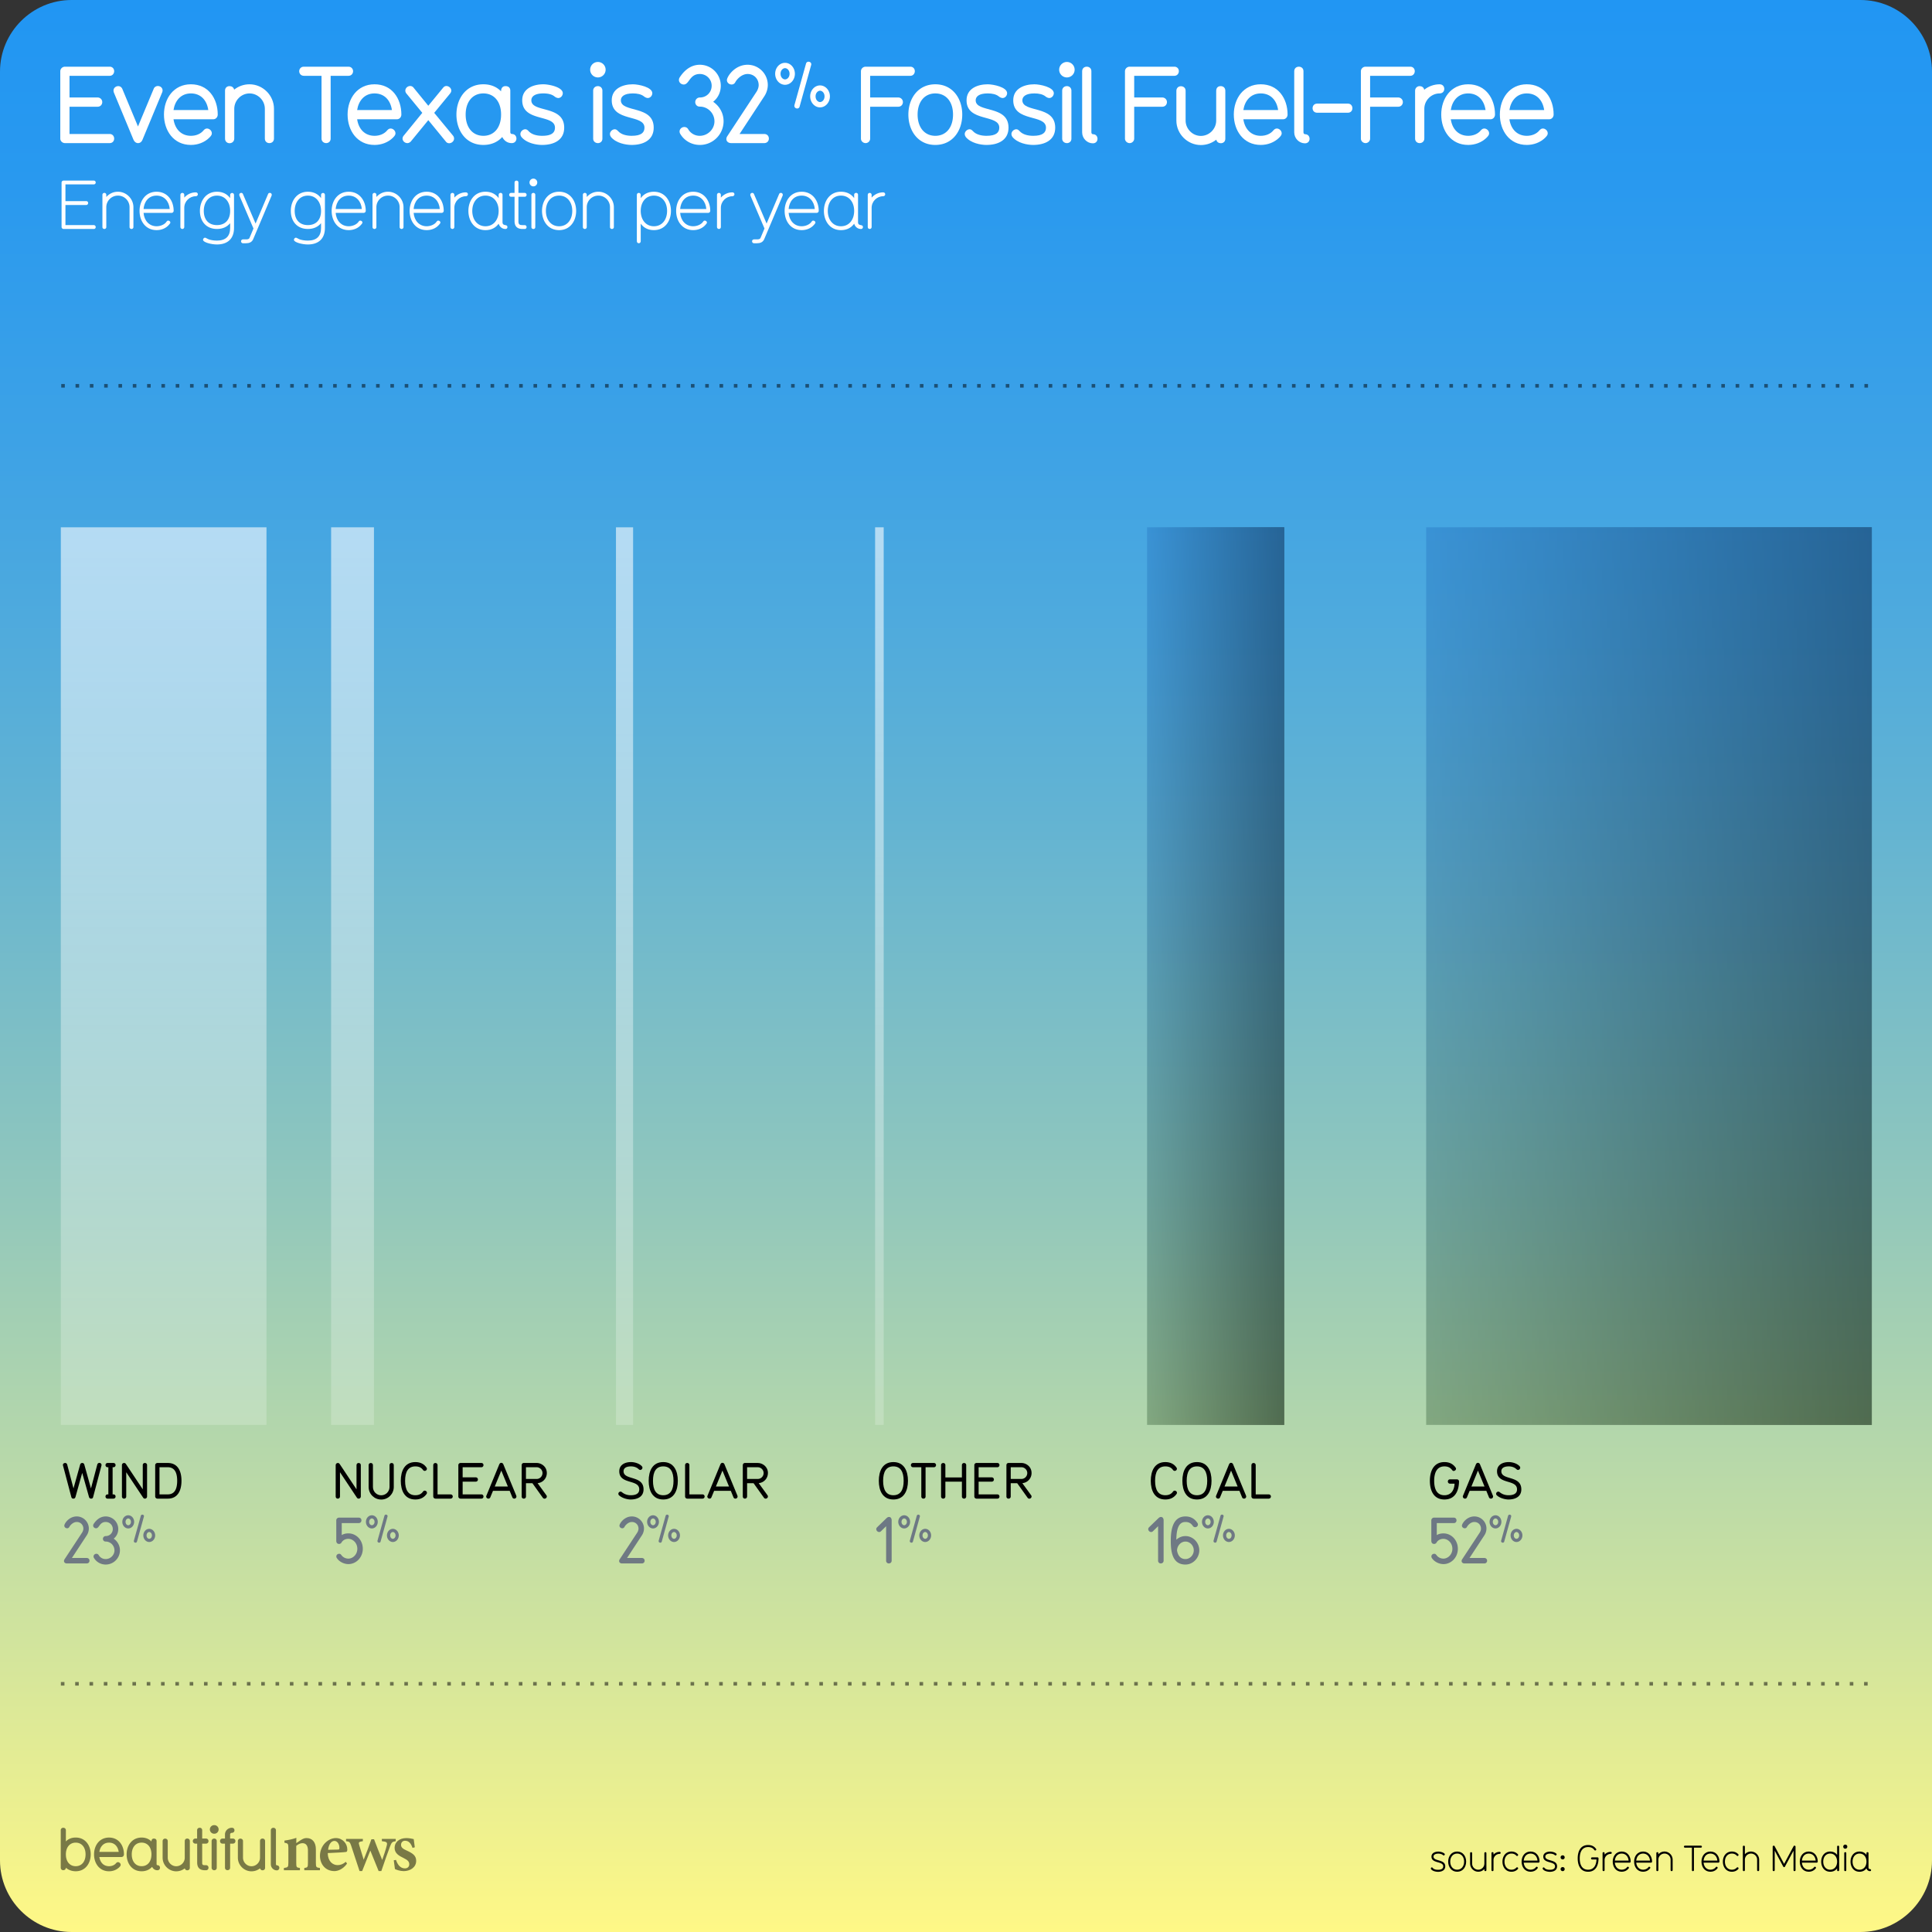 <svg xmlns="http://www.w3.org/2000/svg" xmlns:xlink="http://www.w3.org/1999/xlink" viewBox="0 0 1080 1080"><rect x="0" y="0" width="1080" height="1080" fill="#333333" stroke="none"/><linearGradient id="A" gradientUnits="userSpaceOnUse" x1="540" y1="1080" x2="540" y2="0"><stop offset="0" stop-color="#fff886"/><stop offset=".151" stop-color="#d1e49d"/><stop offset=".375" stop-color="#93c8bb"/><stop offset=".58" stop-color="#62b3d3"/><stop offset=".759" stop-color="#3fa3e5"/><stop offset=".905" stop-color="#2999ef"/><stop offset="1" stop-color="#2196f3"/></linearGradient><path d="M1080,1040c0,22-18,40-40,40H40c-22,0-40-18-40-40V40C0,18,18,0,40,0h1000c22,0,40,18,40,40V1040z" fill="url(#A)"/><path d="M807.456 838.225c-6.16 0-8.148-5.18-8.148-10.443 0-5.404 2.13-10.472 8.148-10.472 2.55 0 4.676.896 6.217 3.052.168.224.252.476.252.7 0 .672-.7 1.203-1.345 1.203-.504 0-.56-.224-1.008-.728-.896-1.092-2.1-1.82-4.116-1.82-4.312 0-5.74 3.668-5.74 8.064 0 3.836 1.037 8.063 5.74 8.063 3.416 0 5.46-2.436 5.656-6.468h-2.52c-.812 0-1.232-.588-1.232-1.204s.42-1.204 1.176-1.204h3.836a1.17 1.17 0 0 1 1.232 1.232c-.112 5.236-2.213 10.023-8.148 10.023zm25.954-.475c-.42 0-.84-.224-1.063-.728l-1.483-3.64h-9.324l-1.512 3.64c-.225.504-.645.728-1.037.728-.615 0-1.26-.476-1.26-1.176 0-.168.028-.336.112-.477l7.196-17.5c.336-.728.783-.867 1.148-.867.252 0 .867.14 1.147.867l7.224 17.5a1.3 1.3 0 0 1 .084.477c0 .7-.588 1.176-1.232 1.176zm-7.223-15.68l-3.67 8.903h7.337l-3.668-8.903zm17.053 16.155c-2.044 0-4.9-.84-6.496-2.323a1.12 1.12 0 0 1-.393-.868c0-.645.533-1.204 1.205-1.204.42 0 .56.14 1.063.532 1.372 1.036 2.996 1.483 4.62 1.483 3.332 0 4.788-1.204 4.788-3.275 0-5.824-11.172-2.52-11.172-10.137 0-3.415 2.884-5.123 6.58-5.123 1.933 0 4.705.756 6.076 2.38.225.252.3.504.3.756 0 .672-.616 1.26-1.204 1.26-.42 0-.644-.196-1.12-.616-1.12-.952-2.548-1.372-4.06-1.372-3.023 0-4.172 1.204-4.172 2.716 0 5.236 11.172 2.13 11.172 10.137 0 4.172-3.5 5.655-7.195 5.655zM56.708 819.297l-4.62 17.472c-.14.673-.504.98-1.147.98-.588 0-1.008-.308-1.204-.98l-3.78-13.4-3.752 13.4c-.197.673-.588.98-1.177.98-.616 0-1.008-.308-1.176-.98l-4.62-17.472a1.68 1.68 0 0 1-.057-.392c0-.7.645-1.092 1.26-1.092.476 0 .952.28 1.12.867l3.527 13.356 3.696-13.244c.196-.672.6-.98 1.177-.98.615 0 1.008.308 1.203.98l3.696 13.244 3.528-13.356c.168-.615.728-.924 1.147-.924.616 0 1.23.448 1.23 1.148 0 .14-.027.28-.055.392zm6.664 18.453h-3.22c-.756 0-1.176-.588-1.176-1.176 0-.645.42-1.204 1.176-1.204h.42v-15.176h-.42c-.756 0-1.176-.588-1.176-1.176 0-.645.42-1.204 1.176-1.204h3.22c.812 0 1.23.56 1.23 1.204 0 .588-.42 1.176-1.23 1.176h-.42v15.176h.42c.812 0 1.23.56 1.23 1.204 0 .588-.42 1.176-1.23 1.176zm17.61 0c-.364 0-.756-.196-1.008-.616l-9.408-14.14v13.552c0 .784-.588 1.204-1.232 1.204-.588 0-1.176-.42-1.176-1.176v-17.556c0-.784.616-1.204 1.232-1.204.392 0 .728.168 1.008.588l9.408 14.14V819.02c0-.812.588-1.204 1.176-1.204.645 0 1.232.392 1.232 1.176v17.556c0 .756-.617 1.204-1.232 1.204zm12.797 0h-5.796c-.645 0-1.232-.588-1.232-1.176v-17.556c0-.645.588-1.204 1.232-1.204h5.796c5.768 0 7.672 4.76 7.672 9.94 0 5.208-1.904 9.996-7.672 9.996zm0-17.556h-4.62v15.176h4.62c3.612 0 5.264-2.66 5.264-7.616 0-4.872-1.65-7.56-5.264-7.56z"/><use xlink:href="#K"/><path d="M669.106 838.225c-6.02 0-8.147-4.983-8.147-10.443 0-5.488 2.128-10.472 8.147-10.472 5.992 0 8.148 4.983 8.148 10.472 0 5.46-2.156 10.443-8.148 10.443zm0-18.508c-3.975 0-5.74 2.94-5.74 8.064s1.765 8.063 5.74 8.063c3.95 0 5.74-2.94 5.74-8.063s-1.79-8.064-5.74-8.064z"/><use xlink:href="#L"/><use xlink:href="#M"/><path d="M200.468 837.75c-.363 0-.756-.196-1.008-.616l-9.408-14.14v13.552c0 .784-.588 1.204-1.23 1.204-.6 0-1.177-.42-1.177-1.176v-17.556c0-.784.617-1.204 1.232-1.204.393 0 .73.168 1.008.588l9.408 14.14V819.02c0-.812.588-1.204 1.176-1.204.645 0 1.232.392 1.232 1.176v17.556c0 .756-.616 1.204-1.232 1.204zm12.63.503c-3.837 0-7.03-3.08-7.03-7.028V819c0-.784.588-1.176 1.205-1.176s1.203.392 1.203 1.176v12.235c0 2.576 2.072 4.648 4.62 4.648s4.647-2.072 4.647-4.648v-12.207c0-.812.56-1.204 1.176-1.204.644 0 1.204.392 1.204 1.176v12.235c0 3.836-3.08 7.028-7.027 7.028z"/><use xlink:href="#K" x="-419.248"/><use xlink:href="#M" x="-457.356"/><path d="M269.095 837.75h-11.648c-.672 0-1.23-.532-1.23-1.176v-17.556c0-.673.56-1.204 1.23-1.204h11.648c.73 0 1.176.53 1.176 1.176 0 .588-.42 1.204-1.176 1.204h-10.472v5.655h7.336c.7 0 1.204.56 1.204 1.204s-.477 1.204-1.204 1.204h-7.336v7.112h10.472c.756 0 1.176.588 1.176 1.204 0 .644-.447 1.176-1.176 1.176zm18.365 0c-.42 0-.84-.224-1.063-.728l-1.484-3.64h-9.324l-1.512 3.64c-.225.504-.645.728-1.036.728-.616 0-1.26-.476-1.26-1.176 0-.168.028-.336.112-.477l7.195-17.5c.336-.728.784-.867 1.148-.867.252 0 .867.14 1.148.867l7.223 17.5a1.3 1.3 0 0 1 .084.477c0 .7-.588 1.176-1.23 1.176zm-7.224-15.68l-3.668 8.903h7.336l-3.668-8.903zm24.136 15.707c-.308 0-.672-.168-.924-.504l-5.824-8.148h-3.6v7.42c0 .784-.588 1.204-1.232 1.204-.588 0-1.176-.42-1.176-1.176v-17.556c0-.505.336-1.204 1.176-1.204h7.252c2.465 0 5.63 1.932 5.63 5.628 0 2.94-2.213 5.403-5.152 5.655l4.9 6.748c.195.252.252.477.252.73 0 .672-.645 1.204-1.3 1.204zm-4.367-17.584h-5.992v6.552h5.964c1.82 0 3.276-1.484 3.276-3.304 0-1.904-1.625-3.248-3.248-3.248zm52.555 18.032c-2.045 0-4.9-.84-6.496-2.323-.3-.28-.393-.588-.393-.868 0-.645.532-1.204 1.204-1.204.42 0 .56.14 1.063.532 1.373 1.036 2.996 1.483 4.62 1.483 3.332 0 4.787-1.204 4.787-3.275 0-5.824-11.172-2.52-11.172-10.137 0-3.415 2.885-5.123 6.58-5.123 1.932 0 4.704.756 6.076 2.38.225.252.3.504.3.756 0 .672-.617 1.26-1.205 1.26-.42 0-.644-.196-1.12-.616-1.12-.952-2.55-1.372-4.06-1.372-3.023 0-4.172 1.204-4.172 2.716 0 5.236 11.172 2.13 11.172 10.137 0 4.172-3.5 5.655-7.195 5.655z"/><use xlink:href="#N"/><path d="M392.713 837.75H384.2c-.672 0-1.23-.532-1.23-1.176v-17.556c0-.812.644-1.204 1.177-1.204.615 0 1.23.392 1.23 1.176v16.38h7.336c.644 0 1.176.532 1.176 1.176a1.19 1.19 0 0 1-1.176 1.204z"/><use xlink:href="#L" x="-284.32"/><path d="M427.992 837.777c-.308 0-.672-.168-.924-.504l-5.824-8.148h-3.612v7.42c0 .784-.588 1.204-1.23 1.204-.59 0-1.177-.42-1.177-1.176v-17.556c0-.505.336-1.204 1.177-1.204h7.252c2.464 0 5.628 1.932 5.628 5.628 0 2.94-2.212 5.403-5.152 5.655l4.9 6.748c.195.252.252.477.252.73 0 .672-.645 1.204-1.288 1.204zm-4.368-17.584h-5.992v6.552h5.965c1.82 0 3.275-1.484 3.275-3.304 0-1.904-1.624-3.248-3.248-3.248z"/><use xlink:href="#N" x="128.65"/><path d="M522.058 820.193H517.4v16.38c0 .756-.56 1.176-1.176 1.176-.588 0-1.203-.42-1.203-1.176v-16.38h-4.592a1.18 1.18 0 0 1-1.232-1.204c0-.56.42-1.176 1.203-1.176h11.648c.784 0 1.204.615 1.204 1.176 0 .588-.42 1.204-1.204 1.204zm16.882 17.557c-.616 0-1.23-.42-1.23-1.176v-8.316h-9.24v8.316c0 .756-.645 1.176-1.176 1.176-.616 0-1.232-.42-1.232-1.176V819c0-.784.616-1.176 1.232-1.176.53 0 1.176.392 1.176 1.176v6.888h9.24v-6.86c0-.812.644-1.204 1.176-1.204.615 0 1.232.392 1.232 1.204v17.527c0 .784-.645 1.204-1.177 1.204zm18.593 0h-11.647c-.672 0-1.232-.532-1.232-1.176v-17.556c0-.673.56-1.204 1.232-1.204h11.647c.728 0 1.177.53 1.177 1.176 0 .588-.42 1.204-1.177 1.204H547.06v5.655h7.336c.7 0 1.204.56 1.204 1.204s-.476 1.204-1.204 1.204h-7.336v7.112h10.472c.757 0 1.177.588 1.177 1.204a1.13 1.13 0 0 1-1.177 1.176zm17.837.027c-.308 0-.672-.168-.924-.504l-5.824-8.148H565v7.42c0 .784-.588 1.204-1.23 1.204-.6 0-1.177-.42-1.177-1.176v-17.556c0-.505.336-1.204 1.177-1.204h7.252c2.464 0 5.628 1.932 5.628 5.628 0 2.94-2.212 5.403-5.152 5.655l4.9 6.748c.195.252.252.477.252.73 0 .672-.645 1.204-1.288 1.204zM571 820.193h-5.992v6.552h5.965c1.82 0 3.275-1.484 3.275-3.304 0-1.904-1.624-3.248-3.248-3.248z"/><g opacity=".5" fill="#1b1464"><path d="M648.887 873.976c-.756 0-1.512-.576-1.512-1.512V853.17l-2.88 2.808c-.324.324-.684.433-1.008.433-.863 0-1.62-.792-1.62-1.584 0-.396.144-.756.467-1.08l5.363-5.184c.433-.396.9-.575 1.332-.575 1.008 0 1.44 1.008 1.44 1.835v22.605c0 .972-.756 1.548-1.584 1.548zm13.788.612c-7.596 0-8.207-7.74-8.207-13.427 0-6.73 1.475-13.462 8.207-13.462 3.023 0 5.183 1.33 6.658 3.6a1.41 1.41 0 0 1 .324.936c0 .828-.756 1.476-1.584 1.476-.468 0-.936-.216-1.295-.72-.937-1.404-2.16-2.195-4.104-2.195-3.42 0-5.004 3.06-5.1 9.935 1.188-1.152 3.023-2.052 5.1-2.052 4.318 0 7.738 3.743 7.738 7.955s-3.42 7.955-7.738 7.955zm0-12.85c-2.484 0-4.572 2.16-4.716 4.967.468 2.808 1.943 4.824 4.716 4.824 2.482 0 4.643-2.232 4.643-4.896s-2.16-4.896-4.643-4.896z"/><use xlink:href="#O"/></g><path d="M806.884 874.336c-2.412 0-5.148-1.296-6.48-3.42a1.59 1.59 0 0 1-.252-.864c0-.827.72-1.476 1.55-1.476.684 0 .936.252 1.476.972.9 1.116 2.304 1.73 3.708 1.73 2.482 0 5.003-2.27 5.003-5.508 0-3.275-2.52-5.543-5.003-5.543-1.908 0-3.204.972-3.816 2.016a1.52 1.52 0 0 1-1.404.828c-.936 0-1.547-.612-1.547-1.8v-11.4c0-.828.72-1.512 1.547-1.512h10.943c1.044 0 1.584.72 1.584 1.548 0 .756-.504 1.512-1.512 1.512h-9.503v6.73c.864-.612 2.23-.972 3.708-.972 4.427 0 8.063 3.743 8.063 8.603 0 4.787-3.636 8.567-8.062 8.567zm22.822-.36H818.7c-1.044 0-1.655-.612-1.655-1.368 0-.323.107-.647.324-.972l9.826-14.938c.432-.684.684-1.512.684-2.16 0-2.124-1.584-3.743-3.707-3.743-1.908 0-3.527 1.62-4.14 2.77-.288.54-.756.756-1.224.756-.828 0-1.584-.648-1.584-1.476 0-1.116 2.556-5.147 6.947-5.147 3.743 0 6.768 3.06 6.768 6.767 0 1.44-.504 2.844-1.225 3.888l-8.242 12.563h8.242c1.044 0 1.584.72 1.584 1.548 0 .756-.54 1.512-1.584 1.512zm6.29-19.563c-1.824 0-3.314-1.657-3.314-3.692s1.5-3.672 3.314-3.672c1.805 0 3.295 1.637 3.295 3.672s-1.5 3.692-3.295 3.692zm0-5.58c-.67 0-1.5.672-1.5 1.9s.84 1.888 1.5 1.888 1.512-.67 1.512-1.888-.84-1.9-1.512-1.9zm8.75-1.027l-3.86 13.9c-.104.462-.46.672-.818.672-.482 0-.943-.336-.943-.882 0-.062 0-.167.02-.25l3.882-13.9c.125-.44.482-.65.84-.65.44 0 .923.315.923.84 0 .104-.02.188-.04.294zm2.98 14.183c-1.805 0-3.294-1.657-3.294-3.692 0-2.015 1.5-3.672 3.294-3.672 1.826 0 3.315 1.657 3.315 3.672 0 2.035-1.5 3.692-3.315 3.692zm0-5.58c-.65 0-1.5.672-1.5 1.9 0 1.237.84 1.9 1.5 1.9.672 0 1.5-.672 1.5-1.9 0-1.217-.84-1.9-1.5-1.9z" opacity=".5" fill="#1b1464"/><path d="M48.434 873.976H37.42c-1.044 0-1.656-.612-1.656-1.368 0-.323.108-.647.324-.972l9.827-14.938c.433-.684.685-1.512.685-2.16 0-2.124-1.584-3.743-3.708-3.743-1.908 0-3.528 1.62-4.14 2.77-.288.54-.756.756-1.225.756-.827 0-1.583-.648-1.583-1.476 0-1.116 2.556-5.147 6.947-5.147 3.743 0 6.767 3.06 6.767 6.767a7.02 7.02 0 0 1-1.224 3.888L40.2 870.916h8.243c1.044 0 1.584.72 1.584 1.548 0 .756-.54 1.512-1.584 1.512zm10.656.612c-2.772 0-5.22-1.44-6.552-3.672a1.56 1.56 0 0 1-.252-.828c0-.863.756-1.512 1.584-1.512.468 0 .972.18 1.296.72a4.44 4.44 0 0 0 3.887 2.232c2.7 0 4.932-2.232 4.932-4.86 0-2.7-2.195-4.932-4.895-4.932h-.037c-.936 0-1.512-.72-1.512-1.512s.612-1.548 1.55-1.548a3.9 3.9 0 0 0 3.959-3.96c0-2.16-1.764-3.923-3.96-3.923-3.492 0-3.528 3.527-5.4 3.527-.827 0-1.62-.648-1.62-1.512a1.59 1.59 0 0 1 .252-.864c.863-1.332 3.023-4.247 6.768-4.247a7.03 7.03 0 0 1 7.019 7.019c0 2.196-.937 4.104-2.556 5.4 2.088 1.44 3.492 3.78 3.492 6.516a7.96 7.96 0 0 1-7.955 7.955zm12.6-20.175c-1.825 0-3.314-1.657-3.314-3.692s1.5-3.672 3.314-3.672c1.805 0 3.294 1.637 3.294 3.672s-1.5 3.692-3.294 3.692zm0-5.58c-.672 0-1.5.672-1.5 1.9s.84 1.888 1.5 1.888 1.5-.67 1.5-1.888-.84-1.9-1.5-1.9zm8.75-1.027l-3.86 13.9c-.105.462-.462.672-.818.672-.482 0-.944-.336-.944-.882a1.13 1.13 0 0 1 .021-.251l3.882-13.9c.126-.44.483-.65.84-.65.44 0 .924.315.924.84 0 .104-.022.188-.042.294zm2.98 14.183c-1.805 0-3.295-1.657-3.295-3.692 0-2.015 1.5-3.672 3.295-3.672 1.825 0 3.314 1.657 3.314 3.672 0 2.035-1.5 3.692-3.314 3.692zm0-5.58c-.65 0-1.5.672-1.5 1.9 0 1.237.84 1.9 1.5 1.9.67 0 1.5-.672 1.5-1.9 0-1.217-.84-1.9-1.5-1.9z" opacity=".5" fill="#1b1464"/><g opacity=".5" fill="#1b1464"><path d="M194.743 874.336c-2.412 0-5.147-1.296-6.48-3.42-.18-.288-.252-.576-.252-.864 0-.827.72-1.476 1.548-1.476.684 0 .936.252 1.477.972.9 1.116 2.303 1.73 3.707 1.73 2.483 0 5.004-2.27 5.004-5.508 0-3.275-2.52-5.543-5.004-5.543-1.908 0-3.203.972-3.816 2.016a1.52 1.52 0 0 1-1.403.828c-.936 0-1.548-.612-1.548-1.8v-11.41c0-.828.72-1.512 1.548-1.512h10.942c1.045 0 1.584.72 1.584 1.548 0 .756-.504 1.512-1.512 1.512h-9.502v6.73c.863-.612 2.23-.972 3.707-.972 4.428 0 8.063 3.743 8.063 8.603 0 4.787-3.635 8.567-8.062 8.567z"/><use xlink:href="#O" x="-467.356"/></g><path d="M358.763 873.976H347.75c-1.045 0-1.656-.612-1.656-1.368 0-.323.107-.647.324-.972l9.826-14.938c.433-.684.685-1.512.685-2.16 0-2.124-1.584-3.743-3.708-3.743-1.908 0-3.527 1.62-4.14 2.77-.3.54-.756.756-1.225.756-.828 0-1.584-.648-1.584-1.476 0-1.116 2.557-5.147 6.947-5.147 3.744 0 6.768 3.06 6.768 6.767 0 1.44-.504 2.844-1.225 3.888l-8.242 12.563h8.242c1.045 0 1.584.72 1.584 1.548 0 .756-.54 1.512-1.584 1.512zm6.292-19.563c-1.825 0-3.315-1.657-3.315-3.692s1.5-3.672 3.315-3.672c1.804 0 3.294 1.637 3.294 3.672s-1.5 3.692-3.294 3.692zm0-5.58c-.67 0-1.5.672-1.5 1.9s.84 1.888 1.5 1.888 1.5-.67 1.5-1.888-.84-1.9-1.5-1.9zm8.75-1.027l-3.86 13.9c-.104.462-.462.672-.818.672-.482 0-.944-.336-.944-.882a1.08 1.08 0 0 1 .021-.251l3.88-13.9c.126-.44.482-.65.84-.65.44 0 .923.315.923.84 0 .104-.02.188-.042.294zm2.98 14.183c-1.804 0-3.293-1.657-3.293-3.692 0-2.015 1.5-3.672 3.293-3.672 1.826 0 3.316 1.657 3.316 3.672 0 2.035-1.5 3.692-3.316 3.692zm0-5.58c-.65 0-1.488.672-1.488 1.9 0 1.237.838 1.9 1.488 1.9.672 0 1.512-.672 1.512-1.9 0-1.217-.84-1.9-1.512-1.9z" opacity=".5" fill="#1b1464"/><path d="M496.858 873.976c-.756 0-1.512-.576-1.512-1.512V853.17l-2.88 2.808a1.39 1.39 0 0 1-1.008.433c-.864 0-1.62-.792-1.62-1.584 0-.396.145-.756.47-1.08l5.363-5.184c.432-.396.9-.575 1.332-.575 1.008 0 1.44 1.008 1.44 1.835v22.605c0 .972-.756 1.548-1.584 1.548zm8.595-19.563c-1.825 0-3.315-1.657-3.315-3.692s1.5-3.672 3.315-3.672c1.804 0 3.294 1.637 3.294 3.672s-1.5 3.692-3.294 3.692zm0-5.58c-.67 0-1.5.672-1.5 1.9s.84 1.888 1.5 1.888 1.5-.67 1.5-1.888-.84-1.9-1.5-1.9zm8.75-1.027l-3.86 13.9c-.104.462-.462.672-.818.672-.482 0-.944-.336-.944-.882 0-.062 0-.167.02-.25l3.88-13.9c.126-.44.482-.65.84-.65.44 0 .923.315.923.84 0 .104-.02.188-.042.294zm2.98 14.183c-1.804 0-3.293-1.657-3.293-3.692 0-2.015 1.5-3.672 3.293-3.672 1.826 0 3.316 1.657 3.316 3.672 0 2.035-1.5 3.692-3.316 3.692zm0-5.58c-.65 0-1.488.672-1.488 1.9 0 1.237.838 1.9 1.488 1.9.672 0 1.512-.672 1.512-1.9 0-1.217-.84-1.9-1.512-1.9z" opacity=".5" fill="#1b1464"/><linearGradient id="B" gradientUnits="userSpaceOnUse" x1="797.236" y1="545.652" x2="1046.341" y2="545.652"><stop offset="0" stop-opacity="0"/><stop offset="1" stop-opacity=".7"/></linearGradient><path d="M797.236 294.774h249.105V796.53H797.236z" fill="url(#B)"/><linearGradient id="C" gradientUnits="userSpaceOnUse" x1="641.22" y1="545.652" x2="717.868" y2="545.652"><stop offset="0" stop-opacity="0"/><stop offset="1" stop-opacity=".7"/></linearGradient><path d="M641.22 294.774h76.648V796.53H641.22z" fill="url(#C)"/><linearGradient id="D" gradientUnits="userSpaceOnUse" x1="91.486" y1="796.531" x2="91.486" y2="294.774"><stop offset="0" stop-color="#fff" stop-opacity=".2"/><stop offset="1" stop-color="#fff" stop-opacity=".6"/></linearGradient><path d="M34 294.774h114.97V796.53H34z" fill="url(#D)"/><linearGradient id="E" gradientUnits="userSpaceOnUse" x1="197.072" y1="796.531" x2="197.072" y2="294.774"><stop offset="0" stop-color="#fff" stop-opacity=".2"/><stop offset="1" stop-color="#fff" stop-opacity=".6"/></linearGradient><path d="M185.096 294.774h23.952V796.53h-23.952z" fill="url(#E)"/><linearGradient id="F" gradientUnits="userSpaceOnUse" x1="349.12" y1="796.531" x2="349.12" y2="294.774"><stop offset="0" stop-color="#fff" stop-opacity=".2"/><stop offset="1" stop-color="#fff" stop-opacity=".6"/></linearGradient><path d="M344.33 294.774h9.58V796.53h-9.58z" fill="url(#F)"/><linearGradient id="G" gradientUnits="userSpaceOnUse" x1="491.586" y1="796.531" x2="491.586" y2="294.774"><stop offset="0" stop-color="#fff" stop-opacity=".2"/><stop offset="1" stop-color="#fff" stop-opacity=".6"/></linearGradient><path d="M489.19 294.774h4.8V796.53h-4.8z" fill="url(#G)"/><linearGradient id="H" gradientUnits="userSpaceOnUse" x1="921.788" y1="796.531" x2="921.788" y2="294.774"><stop offset="0" stop-color="#628862"/><stop offset=".233" stop-color="#538782"/><stop offset=".571" stop-color="#4186ab"/><stop offset=".838" stop-color="#3585c4"/><stop offset="1" stop-color="#3185cd"/></linearGradient><path d="M797.236 294.774h249.105V796.53H797.236z" opacity=".6" fill="url(#H)"/><linearGradient id="I" gradientUnits="userSpaceOnUse" x1="679.544" y1="796.531" x2="679.544" y2="294.774"><stop offset="0" stop-color="#628862"/><stop offset=".233" stop-color="#538782"/><stop offset=".571" stop-color="#4186ab"/><stop offset=".838" stop-color="#3585c4"/><stop offset="1" stop-color="#3185cd"/></linearGradient><path d="M641.22 294.774h76.648V796.53H641.22z" opacity=".6" fill="url(#I)"/><path d="M34.03 941.254h1012.2M34.23 215.67h1012" opacity=".5" fill="none" stroke="#000" stroke-width="2" stroke-miterlimit="10" stroke-dasharray="2,6"/><g opacity=".5"><path d="M42.328 1046.045c-3.568 0-5.47-1.97-5.503-2.002 0 .935-.7 1.4-1.468 1.4-.7 0-1.4-.467-1.4-1.4v-20.88a1.35 1.35 0 0 1 1.401-1.434c.767 0 1.468.467 1.468 1.4v6.238c1.334-1.368 3.168-2.17 5.503-2.17 5.37 0 8.373 4.403 8.373 9.406 0 5.037-3.002 9.44-8.373 9.44zm0-16c-3.335 0-5.503 2.602-5.503 6.57 0 4.003 2.168 6.604 5.503 6.604s5.504-2.602 5.504-6.604c0-3.97-2.168-6.57-5.504-6.57zm25.555 8.037h-12.34c.467 3.136 2.468 5.137 5.403 5.137 1.5 0 3.002-.533 3.97-1.734.3-.333.634-.533 1.034-.533.734 0 1.5.667 1.5 1.468 0 .4-.1.7-.8 1.4-1.5 1.468-3.57 2.235-5.704 2.235-5.37 0-8.372-4.437-8.372-9.44 0-4.97 3.002-9.406 8.372-9.406 5.437 0 8.34 4.437 8.34 9.406 0 .734-.534 1.468-1.4 1.468zm-6.937-8.038c-3.136 0-4.97 2.3-5.403 5.17H66.35c-.467-3.202-2.468-5.17-5.403-5.17zM88 1045.478c-1.834 0-2.668-1.3-2.97-1.9-1.334 1.468-3.27 2.47-5.87 2.47-5.437 0-8.372-4.47-8.372-9.44s3.002-9.406 8.372-9.406c2.335 0 4.203.834 5.504 2.202v-.134c0-.367.133-1.5 1.4-1.5.7 0 1.468.367 1.468 1.4v12.875c0 .434.3.6.467.6.935 0 1.435.667 1.435 1.434a1.37 1.37 0 0 1-1.435 1.401zm-8.84-15.443c-3.336 0-5.504 2.602-5.504 6.57 0 4.003 2.168 6.604 5.504 6.604 3.37 0 5.504-2.602 5.504-6.604 0-3.97-2.135-6.57-5.504-6.57z"/><use xlink:href="#P"/><path d="M115.158 1045.478h-.567c-3.17 0-4.37-1.668-4.37-4.403V1030.6h-1c-.8 0-1.435-.634-1.435-1.4 0-.8.634-1.435 1.4-1.435h1v-4.637c0-.934.7-1.4 1.435-1.4s1.4.467 1.4 1.4v4.637h2.135c.934 0 1.4.768 1.4 1.4 0 .8-.533 1.434-1.4 1.434h-2.135v10.774c0 .934.333 1.268 1.268 1.268h.833c.868 0 1.435.634 1.435 1.4 0 .8-.533 1.435-1.4 1.435zm4.604-20.415a2.402 2.402 0 1 1 0-4.803 2.402 2.402 0 1 1 0 4.803zm0 20.414c-.733 0-1.467-.5-1.467-1.4V1029.2c0-.935.733-1.435 1.467-1.435a1.37 1.37 0 0 1 1.401 1.435v14.876c0 .935-.7 1.4-1.4 1.4zm10.376-14.877h-1.5v13.442c0 .935-.7 1.4-1.468 1.4-.7 0-1.4-.467-1.4-1.4V1030.6h-1.37c-.9 0-1.4-.667-1.4-1.4 0-.768.5-1.435 1.4-1.435h1.367v-2.27c0-2.135 1.77-3.77 3.836-3.77.968 0 1.468.667 1.468 1.434 0 .7-.5 1.4-1.468 1.4-.566 0-.967.434-.967.9v2.302h1.5c.967 0 1.468.667 1.468 1.435 0 .733-.5 1.4-1.468 1.4z"/><use xlink:href="#P" x="42.068"/><path d="M154.725 1045.544c-1.802 0-3.336-1.534-3.336-3.402v-18.98c0-.967.7-1.434 1.435-1.434s1.435.467 1.435 1.4v19.013c0 .4.3.567.467.567.934 0 1.435.667 1.435 1.435 0 .733-.5 1.4-1.435 1.4zm15.37-.066v-1.264c1.886-.237 2.046-.437 2.046-3.157v-6.7c0-2.8-1.248-4.017-3.064-4.017-1.237 0-2.345.6-3.47 1.493v9.476c0 2.527.187 2.658 2.06 2.896v1.264h-8.968v-1.264c2.254-.33 2.5-.4 2.5-3v-8.2c0-2.446-.303-2.565-2.185-2.922v-1.184c2.173-.292 4.63-.807 6.653-1.533l-.052 2.95 2.6-1.745c1.16-.713 2-1.086 3.16-1.086 3.194 0 5.2 2.338 5.2 6.3v7.5c0 2.54.237 2.657 2.277 2.92v1.264h-8.74zm23.9-3.703c-2.458 3.427-5.488 4.178-7.014 4.178-5.142 0-8.124-3.936-8.124-8.594 0-2.745 1.183-5.396 2.832-7.062 1.74-1.8 3.945-2.814 6.082-2.814 3.73 0 6.396 3.126 6.37 6.347-.014.715-.08 1.277-.612 1.4-.767.184-6.17.5-10.318.647.062 4.587 2.717 6.74 5.556 6.74 1.572 0 3.104-.597 4.543-1.866l.686 1.014zm-7.07-12.7c-1.667 0-3.167 1.807-3.516 4.963l5.486-.118c.6-.026.848-.146.848-.792.04-2.022-1.037-4.053-2.818-4.053zm34.284.145c-1.943.343-2.248.624-3.105 2.765-1.33 3.462-3.102 8.53-4.934 13.94h-1.512l-4.65-11.46-4.55 11.46h-1.472l-4.685-14.192c-.687-1.985-.94-2.274-2.855-2.512v-1.25h9.397v1.25c-2.325.345-2.535.672-2.058 2.133l2.52 8.214c1.507-3.68 2.988-7.62 4.327-11.424h1.456c1.4 3.76 2.986 7.702 4.573 11.568.742-2.107 2.062-5.964 2.557-8.108.412-1.674-.008-2.078-2.753-2.383v-1.25h7.742v1.25zm9.4 3.746c-.92-2.606-2.155-3.984-4.2-3.984-1.206 0-2.225.86-2.225 2.266 0 1.497 1.046 2.264 3.16 3.216 3.278 1.496 5.3 2.787 5.3 5.736 0 3.85-3.6 5.764-6.945 5.764-2.06 0-4.088-.737-4.92-1.16l-.662-4.892 1.252-.224c.8 2.5 2.33 4.75 4.976 4.75 1.505 0 2.438-.952 2.438-2.28 0-1.423-.76-2.333-3.092-3.467-2.67-1.295-5.107-2.64-5.107-5.775 0-3.046 2.533-5.42 6.565-5.42 1.818 0 3.242.396 4.112.567l.62 4.577-1.25.328z"/></g><use xlink:href="#Q"/><path d="M814.567 1046.318c-3.22 0-5.02-2.64-5.02-5.66 0-3 1.8-5.64 5.02-5.64s5.02 2.64 5.02 5.64c0 3.02-1.8 5.66-5.02 5.66zm0-10.162c-2.36 0-3.88 1.9-3.88 4.5s1.52 4.52 3.88 4.52c2.38 0 3.88-1.92 3.88-4.52s-1.5-4.5-3.88-4.5zm15.78 9.824c-.28 0-.58-.2-.58-.56v-.64c-.84.98-2.06 1.54-3.42 1.54-2.48 0-4.56-2.08-4.56-4.56v-5.842c0-.36.3-.56.58-.56.26 0 .56.2.56.56v5.842c0 1.9 1.52 3.42 3.42 3.42s3.42-1.52 3.42-3.42v-5.842c0-.36.3-.56.58-.56.26 0 .56.2.56.56v9.502c0 .36-.3.56-.56.56z"/><use xlink:href="#R"/><use xlink:href="#S"/><use xlink:href="#T"/><use xlink:href="#Q" x="62.5"/><path d="M873.546 1039.417c-.64 0-1.16-.5-1.16-1.14s.52-1.14 1.16-1.14c.62 0 1.12.5 1.12 1.14s-.5 1.14-1.12 1.14zm0 6.562c-.64 0-1.16-.5-1.16-1.14s.52-1.14 1.16-1.14c.62 0 1.12.5 1.12 1.14s-.5 1.14-1.12 1.14zm14.22.34c-4.4 0-5.82-3.7-5.82-7.46 0-3.74 1.42-7.482 5.82-7.482 1.8 0 3.38.64 4.44 2.18.1.1.12.2.12.32 0 .32-.3.56-.62.56-.28 0-.44-.24-.66-.52-.7-.9-1.76-1.4-3.28-1.4-3.02 0-4.682 2.32-4.682 6.342 0 3.04.96 6.32 4.682 6.32 3.16 0 4.54-2.42 4.68-5.74h-2.44a.57.57 0 0 1-.6-.58c0-.28.2-.58.56-.58h3.04c.34 0 .58.24.58.58 0 3.9-1.54 7.46-5.82 7.46z"/><use xlink:href="#R" x="62.099"/><use xlink:href="#T" x="50.936"/><use xlink:href="#T" x="62.896"/><path d="M934.462 1045.98c-.28 0-.58-.2-.58-.56v-5.84c0-1.9-1.52-3.42-3.42-3.42a3.42 3.42 0 0 0-3.421 3.421v5.84c0 .36-.3.56-.56.56-.28 0-.58-.2-.58-.56v-9.502c0-.36.3-.56.58-.56.26 0 .56.2.56.56v.64c.9-.98 2.08-1.54 3.42-1.54a4.6 4.6 0 0 1 4.561 4.561v5.84c0 .36-.3.56-.56.56zm16.34-13.125h-3.88v12.563c0 .36-.28.56-.58.56-.26 0-.56-.18-.56-.56v-12.562h-3.88a.55.55 0 0 1-.58-.56.55.55 0 0 1 .58-.561h8.9c.36 0 .56.28.56.56s-.2.56-.56.56z"/><use xlink:href="#T" x="100.552"/><use xlink:href="#S" x="123.213"/><path d="M982.82 1045.98c-.28 0-.58-.2-.58-.56v-5.84c0-1.9-1.52-3.42-3.42-3.42a3.42 3.42 0 0 0-3.421 3.421v5.84c0 .36-.3.56-.56.56-.28 0-.58-.2-.58-.56V1032.3c0-.36.3-.56.58-.56.26 0 .56.2.56.56v4.26c.84-.98 2.06-1.54 3.42-1.54a4.6 4.6 0 0 1 4.561 4.561v5.84c0 .36-.3.56-.56.56zm20.322 0c-.28 0-.56-.2-.56-.56v-10.862l-4.76 8.843c-.12.26-.3.36-.46.36-.22 0-.4-.12-.54-.36l-4.74-8.843v10.862c0 .36-.3.56-.56.56-.28 0-.58-.2-.58-.56v-13.122c0-.34.3-.56.6-.56a.52.52 0 0 1 .479.28l5.302 9.902 5.32-9.902c.12-.2.3-.28.48-.28.3 0 .6.22.6.56v13.122c0 .36-.3.56-.58.56z"/><use xlink:href="#T" x="155.512"/><path d="M1027.54 1045.98c-.28 0-.58-.2-.58-.56v-1c-.84 1.18-2.14 1.9-3.88 1.9-3.22 0-5.02-2.64-5.02-5.66 0-3 1.8-5.64 5.02-5.64 1.74 0 3.04.72 3.88 1.88v-4.6c0-.36.3-.56.58-.56.26 0 .56.2.56.56v13.122c0 .36-.3.56-.56.56zm-4.46-9.822c-2.36 0-3.88 1.9-3.88 4.5s1.52 4.52 3.88 4.52c2.38 0 3.88-1.92 3.88-4.52s-1.5-4.5-3.88-4.5zm8.438-2.722c-.64 0-1.14-.5-1.14-1.14s.5-1.14 1.14-1.14 1.14.5 1.14 1.14-.5 1.14-1.14 1.14zm0 12.543c-.28 0-.58-.18-.58-.56v-9.502c0-.36.28-.56.58-.56.26 0 .56.18.56.56v9.502c0 .36-.26.56-.56.56zm13.842.001h-.02c-.66 0-1.6-.36-1.98-1.56-.84 1.18-2.14 1.9-3.88 1.9-3.26 0-5.02-2.68-5.02-5.66 0-3.02 1.8-5.64 5.02-5.64 1.74 0 3.04.72 3.88 1.88v-.98c0-.32.26-.56.58-.56.28 0 .56.2.56.56v8.063c0 1.28 1.44.48 1.44 1.44a.55.55 0 0 1-.58.561zm-5.88-9.822c-2.36 0-3.88 1.9-3.88 4.5s1.52 4.52 3.88 4.52c2.38 0 3.88-1.92 3.88-4.52s-1.5-4.5-3.88-4.5z"/><g fill="#fff"><path d="M61.3 80H36.34c-1.44 0-2.64-1.14-2.64-2.52V39.862c0-1.44 1.2-2.58 2.64-2.58H61.3c1.56 0 2.52 1.14 2.52 2.52 0 1.26-.9 2.58-2.52 2.58H38.86V54.5h15.72a2.56 2.56 0 0 1 2.58 2.58c0 1.38-1.02 2.58-2.58 2.58H38.86V74.9H61.3c1.62 0 2.52 1.26 2.52 2.58 0 1.38-.96 2.52-2.52 2.52zm29.337-28.318l-10.92 26.28c-.54 1.38-1.44 2.04-2.58 2.04-1.02 0-1.98-.66-2.58-2.04l-10.92-26.28c-.12-.42-.18-.72-.18-1.08 0-1.44 1.32-2.46 2.64-2.46.9 0 1.8.48 2.28 1.56l8.76 21 8.76-21c.42-1.14 1.5-1.62 2.34-1.62 1.38 0 2.64.96 2.64 2.46a2.99 2.99 0 0 1-.239 1.14z"/><use xlink:href="#U"/><path d="M150.575 80c-1.32 0-2.52-.9-2.52-2.52V60.8c0-4.68-3.9-8.58-8.58-8.58-4.62 0-8.52 3.9-8.52 8.58v16.62c0 1.68-1.26 2.64-2.64 2.64-1.26 0-2.52-.9-2.52-2.58V50.66c0-1.74 1.26-2.52 2.52-2.52 1.2 0 2.28.66 2.58 1.98 2.34-1.86 5.28-3 8.58-3 7.44 0 13.68 6.18 13.68 13.68v16.62c0 1.68-1.2 2.58-2.58 2.58zm44.22-37.618h-9.96v35.1c0 1.62-1.2 2.52-2.52 2.52-1.26 0-2.58-.9-2.58-2.52v-35.1h-9.84c-1.74 0-2.64-1.32-2.64-2.58 0-1.2.9-2.52 2.58-2.52h24.96c1.68 0 2.58 1.32 2.58 2.52 0 1.26-.9 2.58-2.58 2.58z"/><use xlink:href="#U" x="102.651"/><path d="M251.126 80.06a2.25 2.25 0 0 1-1.92-.96l-9.78-11.94-9.78 11.94c-.6.6-1.26.9-1.92.9-1.38 0-2.7-1.14-2.7-2.52 0-.54.24-1.2.72-1.74l10.32-12.66-8.82-10.74c-.48-.54-.66-1.14-.66-1.68 0-1.44 1.32-2.58 2.7-2.58a2.32 2.32 0 0 1 1.92.96l8.22 10.08 8.28-10.08c.54-.66 1.14-.96 1.8-.96 1.38 0 2.76 1.14 2.76 2.58 0 .54-.24 1.08-.66 1.62l-8.88 10.8 10.44 12.66c.48.54.66 1.2.66 1.74 0 1.44-1.38 2.58-2.7 2.58zm34.98-.06c-3.3 0-4.8-2.34-5.34-3.42-2.4 2.64-5.88 4.44-10.56 4.44-9.78 0-15.06-8.04-15.06-16.98s5.4-16.92 15.06-16.92c4.2 0 7.56 1.5 9.9 3.96v-.24c0-.66.24-2.7 2.52-2.7 1.26 0 2.64.66 2.64 2.52v23.16c0 .78.54 1.08.84 1.08 1.68 0 2.58 1.2 2.58 2.58 0 1.26-.9 2.52-2.58 2.52zm-15.9-27.78c-6 0-9.9 4.68-9.9 11.82 0 7.2 3.9 11.88 9.9 11.88 6.06 0 9.9-4.68 9.9-11.88 0-7.14-3.84-11.82-9.9-11.82zm32.88 28.8c-3.3 0-8.82-1.02-11.64-4.5-.36-.54-.54-1.08-.54-1.56 0-1.5 1.44-2.7 2.7-2.7.72 0 1.26.36 1.86 1.02 1.86 2.04 4.92 2.64 7.62 2.64 5.4 0 7.14-1.86 7.14-4.56 0-7.68-18.3-2.94-18.3-15.3 0-6.54 6.12-8.94 11.818-8.94 3.24 0 10.86 1.62 10.86 4.98 0 1.32-1.08 2.7-2.52 2.7-.54 0-1.38-.3-1.98-.78-1.62-1.38-3.96-1.8-6.36-1.8-4.98 0-6.72 1.86-6.72 3.84 0 7.14 18.36 2.52 18.36 15.3 0 7.08-5.94 9.66-12.3 9.66z"/><use xlink:href="#V"/><use xlink:href="#W"/><path d="M391.224 81.02c-4.62 0-8.7-2.4-10.92-6.12-.3-.48-.42-.96-.42-1.38 0-1.44 1.26-2.52 2.64-2.52.78 0 1.62.3 2.16 1.2a7.41 7.41 0 0 0 6.48 3.72c4.5 0 8.22-3.72 8.22-8.1 0-4.5-3.66-8.22-8.16-8.22h-.06c-1.56 0-2.52-1.2-2.52-2.52s1.02-2.58 2.58-2.58c3.66 0 6.6-2.82 6.6-6.6 0-3.6-2.94-6.54-6.6-6.54-5.82 0-5.88 5.88-9 5.88-1.38 0-2.7-1.08-2.7-2.52 0-.48.12-.96.42-1.44 1.44-2.22 5.04-7.08 11.28-7.08a11.72 11.72 0 0 1 11.7 11.7c0 3.66-1.56 6.84-4.26 9 3.48 2.4 5.82 6.3 5.82 10.86 0 7.32-5.94 13.26-13.26 13.26zm35.94-1.02h-18.36c-1.74 0-2.76-1.02-2.76-2.28 0-.54.18-1.08.54-1.62l16.38-24.9c.72-1.14 1.14-2.52 1.14-3.6 0-3.54-2.64-6.24-6.18-6.24-3.18 0-5.88 2.7-6.9 4.62-.48.9-1.26 1.26-2.04 1.26-1.38 0-2.64-1.08-2.64-2.46 0-1.86 4.26-8.58 11.58-8.58a11.31 11.31 0 0 1 11.28 11.28c0 2.4-.84 4.74-2.04 6.48l-13.74 20.94h13.74c1.74 0 2.64 1.2 2.64 2.58 0 1.26-.9 2.52-2.64 2.52zm11.684-32.605c-3.042 0-5.525-2.763-5.525-6.155s2.483-6.12 5.525-6.12c3.008 0 5.5 2.728 5.5 6.12s-2.483 6.155-5.5 6.155zm0-9.303c-1.12 0-2.518 1.12-2.518 3.147s1.398 3.148 2.518 3.148 2.52-1.12 2.52-3.148-1.4-3.147-2.52-3.147zm14.584-1.714l-6.435 23.152a1.36 1.36 0 0 1-1.364 1.119c-.805 0-1.574-.56-1.574-1.47 0-.105 0-.28.035-.42l6.47-23.187c.2-.734.805-1.084 1.398-1.084.734 0 1.54.524 1.54 1.4 0 .175-.035.314-.07.5zm4.967 23.642c-3.008 0-5.5-2.763-5.5-6.155 0-3.357 2.483-6.12 5.5-6.12 3.043 0 5.525 2.763 5.525 6.12 0 3.393-2.482 6.155-5.525 6.155zm0-9.303c-1.084 0-2.483 1.12-2.483 3.147 0 2.063 1.4 3.183 2.483 3.183 1.12 0 2.518-1.12 2.518-3.183 0-2.028-1.398-3.147-2.518-3.147zm50.47-8.335H486.43V54.5h15.72a2.56 2.56 0 0 1 2.58 2.58c0 1.38-1.02 2.58-2.58 2.58h-15.72v17.82a2.58 2.58 0 0 1-2.521 2.52c-1.44 0-2.64-1.14-2.64-2.52V39.862c0-1.44 1.2-2.58 2.64-2.58h24.96c1.56 0 2.52 1.14 2.52 2.52 0 1.26-.9 2.58-2.52 2.58zm13.98 38.638c-9.66 0-15.06-7.92-15.06-16.98 0-9 5.4-16.92 15.06-16.92s15.06 7.92 15.06 16.92c0 9.06-5.4 16.98-15.06 16.98zm0-28.8c-6 0-9.9 4.68-9.9 11.82 0 7.2 3.9 11.88 9.9 11.88 6.06 0 9.9-4.68 9.9-11.88 0-7.14-3.84-11.82-9.9-11.82z"/><use xlink:href="#W" x="198.343"/><use xlink:href="#W" x="224.443"/><use xlink:href="#V" x="262.181"/><use xlink:href="#X"/><use xlink:href="#Y"/><path d="M682.444 80.06c-1.14 0-2.28-.66-2.52-1.98-2.4 1.86-5.34 3-8.64 3-7.44 0-13.68-6.18-13.68-13.68v-16.62c0-1.68 1.26-2.58 2.52-2.58 1.38 0 2.64.9 2.64 2.52V67.4c0 4.68 3.9 8.58 8.52 8.58 4.68 0 8.58-3.9 8.58-8.58v-16.62c0-1.86 1.2-2.64 2.52-2.64 1.38 0 2.58.9 2.58 2.58v26.82c0 1.68-1.2 2.52-2.52 2.52z"/><use xlink:href="#Z"/><use xlink:href="#X" x="118.557"/><path d="M753.483 63.02h-17.16c-1.68 0-2.58-1.2-2.58-2.52 0-1.38.9-2.58 2.58-2.58h17.16c1.62 0 2.52 1.2 2.52 2.58 0 1.32-.9 2.52-2.52 2.52z"/><use xlink:href="#Y" x="131.877"/><path d="M804.723 52.222c-4.62 0-8.52 3.9-8.52 8.58v16.62c0 1.68-1.26 2.58-2.64 2.58-1.26 0-2.52-.9-2.52-2.52v-26.76c0-1.68 1.38-2.58 2.52-2.58 1.2 0 2.34.66 2.58 2.04 2.34-1.92 5.52-3.06 8.58-3.06 1.74 0 2.64 1.2 2.64 2.58 0 1.32-.9 2.52-2.64 2.52z"/><use xlink:href="#Z" x="115.955"/><use xlink:href="#Z" x="148.725"/><path d="M52.4 128H35.52c-.57 0-1.103-.532-1.103-1.063v-24.925c0-.57.532-1.063 1.103-1.063H52.4c.722 0 1.102.53 1.102 1.063s-.38 1.064-1.102 1.064H36.584v9.346h11.59c.722 0 1.102.532 1.102 1.064s-.38 1.102-1.064 1.102H36.584v11.246H52.4c.722 0 1.102.57 1.102 1.103A1.04 1.04 0 0 1 52.39 128z"/><use xlink:href="#a"/><path d="M96.015 118.995H80.247c.342 4.332 3.153 7.485 7.295 7.485 2.052 0 4.483-.912 5.585-2.622.267-.418.57-.53.912-.53.57 0 1.178.455 1.178 1.025 0 .342 0 .418-.722 1.254-1.748 2.052-4.293 3.04-6.953 3.04-6.117 0-9.536-5.015-9.536-10.752 0-5.7 3.42-10.715 9.536-10.715s9.537 5.054 9.537 10.715c0 .57-.532 1.102-1.064 1.102zm-8.473-9.65c-4.56 0-6.953 3.495-7.295 7.485h14.628c-.342-4.332-3.153-7.485-7.333-7.485z"/><use xlink:href="#b"/><use xlink:href="#c"/><path d="M151.835 109.345L141.538 133.7c-.76 1.786-2.317 2.28-4.064 2.28h-1.672c-.685 0-1.064-.57-1.064-1.102 0-.494.38-1.063 1.064-1.063h1.672c.835 0 1.71-.038 2.05-.912l2.166-5.167-7.865-18.4c-.075-.2-.075-.342-.075-.494 0-.607.53-1.025 1.102-1.025.342 0 .76.15.95.646l7.066 16.5 6.99-16.5c.19-.494.607-.646.987-.646.57 0 1.064.418 1.064 1.025 0 .152 0 .304-.076.494z"/><use xlink:href="#c" x="50.816"/><use xlink:href="#d"/><use xlink:href="#a" x="150.982"/><path d="M246.986 118.995H231.22c.342 4.332 3.153 7.485 7.295 7.485 2.052 0 4.483-.912 5.585-2.622.267-.418.57-.53.912-.53.57 0 1.178.455 1.178 1.025 0 .342 0 .418-.722 1.254-1.748 2.052-4.293 3.04-6.953 3.04-6.117 0-9.536-5.015-9.536-10.752 0-5.7 3.42-10.715 9.536-10.715s9.537 5.054 9.537 10.715c0 .57-.532 1.102-1.064 1.102zm-8.473-9.65c-4.56 0-6.953 3.495-7.295 7.485h14.628c-.342-4.332-3.153-7.485-7.333-7.485z"/><use xlink:href="#b" x="150.972"/><use xlink:href="#e"/><path d="M293.3 128h-1.178c-3 0-4.483-1.48-4.483-4.445V110h-1.937c-.684 0-1.063-.57-1.063-1.102 0-.494.38-1.063 1.063-1.063h1.938v-5.813c0-.684.57-1.063 1.103-1.063s1.063.38 1.063 1.063v5.813h3.495c.685 0 1.064.57 1.064 1.063 0 .532-.38 1.102-1.064 1.102h-3.495v13.564c0 1.86.532 2.28 2.317 2.28h1.178c.685 0 1.064.57 1.064 1.103 0 .493-.38 1.063-1.064 1.063zm4.866-23.822a2.166 2.166 0 1 1 0-4.332 2.166 2.166 0 0 1 0 4.332zm0 23.822c-.532 0-1.103-.342-1.103-1.063V108.9c0-.684.532-1.063 1.103-1.063.494 0 1.063.342 1.063 1.063v18.048c0 .684-.494 1.063-1.063 1.063zm14.362.646c-6.117 0-9.536-5.015-9.536-10.752 0-5.7 3.42-10.715 9.536-10.715s9.537 5.016 9.537 10.715c0 5.737-3.42 10.752-9.537 10.752zm0-19.3c-4.483 0-7.37 3.6-7.37 8.55s2.888 8.587 7.37 8.587c4.52 0 7.37-3.647 7.37-8.587s-2.85-8.55-7.37-8.55z"/><use xlink:href="#a" x="268.572"/><path d="M365.537 128.646c-3.306 0-5.775-1.367-7.37-3.61v9.84c0 .684-.57 1.102-1.063 1.102-.532 0-1.103-.418-1.103-1.102V108.89c0-.684.57-1.063 1.103-1.063.494 0 1.063.38 1.063 1.063v1.862c1.596-2.204 4.065-3.572 7.37-3.572 6.117 0 9.536 5.016 9.536 10.715 0 5.737-3.42 10.752-9.536 10.752zm0-19.3c-4.52 0-7.37 3.61-7.37 8.55s2.85 8.587 7.37 8.587 7.37-3.647 7.37-8.587-2.85-8.55-7.37-8.55z"/><use xlink:href="#d" x="192.575"/><use xlink:href="#b" x="299.96"/><path d="M437.506 109.345L427.2 133.7c-.76 1.786-2.317 2.28-4.065 2.28h-1.67c-.685 0-1.064-.57-1.064-1.102 0-.494.38-1.063 1.064-1.063h1.67c.836 0 1.7-.038 2.052-.912l2.166-5.167-7.864-18.4c-.076-.2-.076-.342-.076-.494 0-.607.53-1.025 1.102-1.025.342 0 .76.15.95.646l7.066 16.5 7-16.5c.2-.494.607-.646.988-.646.57 0 1.063.418 1.063 1.025 0 .152 0 .304-.076.494zm19.11 9.65H440.85c.342 4.332 3.153 7.485 7.295 7.485 2.052 0 4.483-.912 5.585-2.622.267-.418.57-.53.912-.53.57 0 1.178.455 1.178 1.025 0 .342 0 .418-.722 1.254-1.748 2.052-4.293 3.04-6.953 3.04-6.117 0-9.536-5.015-9.536-10.752 0-5.7 3.42-10.715 9.536-10.715s9.537 5.054 9.537 10.715c0 .57-.532 1.102-1.064 1.102zm-8.473-9.65c-4.56 0-6.953 3.495-7.295 7.485h14.628c-.342-4.332-3.153-7.485-7.333-7.485z"/><use xlink:href="#e" x="198.735"/><use xlink:href="#b" x="384.239"/></g><defs ><path id="K" d="M657.684 835.173c-1.372 1.904-3.332 3.052-6.244 3.052-6.02 0-8.147-4.983-8.147-10.443 0-5.488 2.128-10.472 8.147-10.472 2.828 0 4.9 1.12 6.216 3.052.196.252.252.476.252.7 0 .672-.588 1.176-1.23 1.176-.364 0-.7-.168-.952-.504-.868-1.26-2.156-2.017-4.284-2.017-3.976 0-5.74 2.94-5.74 8.064s1.764 8.063 5.74 8.063c2.128 0 3.416-.812 4.284-2.044.252-.363.588-.53.952-.53.644 0 1.26.53 1.26 1.203 0 .225-.084.448-.252.7z"/><path id="L" d="M695.4 837.75c-.42 0-.84-.224-1.064-.728l-1.484-3.64h-9.324l-1.512 3.64c-.224.504-.644.728-1.035.728-.616 0-1.26-.476-1.26-1.176 0-.168.027-.336.11-.477l7.195-17.5c.337-.728.785-.867 1.148-.867.252 0 .868.14 1.148.867l7.224 17.5a1.32 1.32 0 0 1 .084.477c0 .7-.588 1.176-1.23 1.176zm-7.225-15.68l-3.668 8.903h7.336l-3.668-8.903z"/><path id="M" d="M709.286 837.75h-8.512c-.672 0-1.232-.532-1.232-1.176v-17.556c0-.812.645-1.204 1.177-1.204.616 0 1.23.392 1.23 1.176v16.38h7.336c.645 0 1.176.532 1.176 1.176 0 .672-.53 1.204-1.176 1.204z"/><path id="N" d="M370.76 838.225c-6.02 0-8.148-4.983-8.148-10.443 0-5.488 2.13-10.472 8.148-10.472 5.992 0 8.148 4.983 8.148 10.472 0 5.46-2.156 10.443-8.148 10.443zm0-18.508c-3.976 0-5.74 2.94-5.74 8.064s1.765 8.063 5.74 8.063c3.948 0 5.74-2.94 5.74-8.063s-1.792-8.064-5.74-8.064z"/><path id="O" d="M675.23 854.413c-1.826 0-3.315-1.657-3.315-3.692s1.49-3.672 3.315-3.672c1.804 0 3.293 1.637 3.293 3.672s-1.49 3.692-3.293 3.692zm0-5.58c-.672 0-1.512.672-1.512 1.89s.84 1.888 1.512 1.888 1.5-.67 1.5-1.888-.84-1.89-1.5-1.89zm8.748-1.027l-3.86 13.89c-.105.462-.463.672-.818.672-.482 0-.945-.336-.945-.882a1.08 1.08 0 0 1 .021-.251l3.88-13.91c.127-.44.483-.65.84-.65.44 0 .924.315.924.84 0 .104-.02.188-.043.294zm2.98 14.183c-1.804 0-3.294-1.657-3.294-3.692 0-2.015 1.5-3.672 3.294-3.672 1.825 0 3.315 1.657 3.315 3.672 0 2.035-1.5 3.692-3.315 3.692zm0-5.58c-.65 0-1.49.672-1.49 1.89 0 1.237.84 1.91 1.49 1.91.67 0 1.51-.672 1.51-1.91 0-1.217-.84-1.89-1.51-1.89z"/><path id="P" d="M104.714 1045.51c-.633 0-1.267-.367-1.4-1.1-1.334 1.034-2.97 1.668-4.804 1.668-4.136 0-7.604-3.436-7.604-7.605v-9.24a1.37 1.37 0 0 1 1.4-1.435c.768 0 1.468.5 1.468 1.4v9.272c0 2.602 2.168 4.77 4.736 4.77 2.603 0 4.77-2.17 4.77-4.77v-9.24c0-1.034.667-1.468 1.4-1.468.768 0 1.435.5 1.435 1.435v14.9c0 .934-.667 1.4-1.4 1.4z"/><path id="Q" d="M803.847 1046.358c-1.2 0-3.22-.42-3.92-1.58-.08-.12-.08-.22-.08-.3 0-.32.28-.6.58-.6.12 0 .32.1.44.28.72.88 2 1.06 2.98 1.06 1.94 0 2.92-.64 2.92-1.94 0-3.02-6.562-1.42-6.562-5.422 0-2.02 2.02-2.8 3.84-2.8 1.04 0 2.64.36 3.44 1.16.12.12.18.26.18.38a.65.65 0 0 1-.62.6.53.53 0 0 1-.38-.16c-.62-.6-1.74-.84-2.62-.84-1.76 0-2.7.68-2.7 1.66 0 2.8 6.562 1.32 6.562 5.422 0 2.28-2 3.08-4.06 3.08z"/><path id="R" d="M838.307 1036.337a3.42 3.42 0 0 0-3.421 3.42v5.66c0 .36-.3.56-.56.56-.28 0-.58-.2-.58-.56v-9.502c0-.36.3-.56.58-.56.26 0 .56.2.56.56v.82c.9-.98 2.08-1.54 3.42-1.54.36 0 .58.3.58.56a.58.58 0 0 1-.58.581z"/><path id="S" d="M848.487 1044.798c-.88.98-2.1 1.52-3.58 1.52-3.22 0-5.02-2.64-5.02-5.66 0-3 1.8-5.64 5.02-5.64 1.48 0 2.7.54 3.58 1.52a.53.53 0 0 1 .16.381.63.63 0 0 1-.58.6c-.14 0-.28-.06-.42-.2-.66-.74-1.58-1.16-2.74-1.16-2.36 0-3.88 1.9-3.88 4.5s1.52 4.52 3.88 4.52c1.16 0 2.08-.44 2.74-1.16.14-.14.28-.2.42-.2.3 0 .58.26.58.58a.57.57 0 0 1-.16.399z"/><path id="T" d="M860.068 1041.237h-8.302c.18 2.28 1.66 3.94 3.84 3.94 1.08 0 2.36-.48 2.94-1.38.14-.22.3-.28.48-.28.3 0 .62.24.62.54 0 .18 0 .22-.38.66-.92 1.08-2.26 1.6-3.66 1.6-3.22 0-5.02-2.64-5.02-5.66 0-3 1.8-5.64 5.02-5.64s5.02 2.66 5.02 5.64c0 .3-.28.58-.56.58zm-4.46-5.08c-2.4 0-3.66 1.84-3.84 3.94h7.7c-.18-2.28-1.66-3.94-3.86-3.94z"/><path id="U" d="M119.196 66.68h-22.2c.84 5.64 4.44 9.24 9.72 9.24 2.7 0 5.4-.96 7.14-3.12.54-.6 1.14-.96 1.86-.96 1.32 0 2.7 1.2 2.7 2.64 0 .72-.18 1.26-1.44 2.52-2.7 2.64-6.42 4.02-10.26 4.02-9.66 0-15.06-7.98-15.06-16.98 0-8.94 5.4-16.92 15.06-16.92 9.78 0 15 7.98 15 16.92 0 1.32-.96 2.64-2.52 2.64zm-12.48-14.46c-5.64 0-8.94 4.14-9.72 9.3h19.44c-.84-5.76-4.44-9.3-9.72-9.3z"/><path id="V" d="M334.226 43.282a4.3 4.3 0 1 1 0-8.64 4.3 4.3 0 1 1 0 8.64zm0 36.72c-1.32 0-2.64-.9-2.64-2.52v-26.76c0-1.68 1.32-2.58 2.64-2.58 1.26 0 2.52.9 2.52 2.58v26.76c0 1.68-1.26 2.52-2.52 2.52z"/><path id="W" d="M353.124 81.02c-3.3 0-8.82-1.02-11.64-4.5-.36-.54-.54-1.08-.54-1.56 0-1.5 1.44-2.7 2.7-2.7.72 0 1.26.36 1.86 1.02 1.86 2.04 4.92 2.64 7.62 2.64 5.4 0 7.14-1.86 7.14-4.56 0-7.68-18.3-2.94-18.3-15.3 0-6.54 6.12-8.94 11.82-8.94 3.24 0 10.86 1.62 10.86 4.98 0 1.32-1.08 2.7-2.52 2.7-.54 0-1.38-.3-1.98-.78-1.62-1.38-3.96-1.8-6.36-1.8-4.98 0-6.72 1.86-6.72 3.84 0 7.14 18.36 2.52 18.36 15.3 0 7.08-5.94 9.66-12.3 9.66z"/><path id="X" d="M610.927 80.12c-3.24 0-6-2.76-6-6.12V39.862c0-1.74 1.26-2.58 2.58-2.58s2.58.84 2.58 2.52V74c0 .72.54 1.02.84 1.02 1.68 0 2.58 1.2 2.58 2.58 0 1.32-.9 2.52-2.58 2.52z"/><path id="Y" d="M656.465 42.382h-22.44V54.5h15.72a2.56 2.56 0 0 1 2.58 2.58c0 1.38-1.02 2.58-2.58 2.58h-15.72v17.82c0 1.38-1.2 2.52-2.52 2.52-1.44 0-2.64-1.14-2.64-2.52V39.862c0-1.44 1.2-2.58 2.64-2.58h24.96c1.56 0 2.52 1.14 2.52 2.52 0 1.26-.9 2.58-2.52 2.58z"/><path id="Z" d="M717.245 66.68h-22.2c.84 5.64 4.44 9.24 9.72 9.24 2.7 0 5.4-.96 7.14-3.12.54-.6 1.14-.96 1.86-.96 1.32 0 2.7 1.2 2.7 2.64 0 .72-.18 1.26-1.44 2.52-2.7 2.64-6.42 4.02-10.26 4.02-9.66 0-15.06-7.98-15.06-16.98 0-8.94 5.4-16.92 15.06-16.92 9.78 0 15 7.98 15 16.92 0 1.32-.96 2.64-2.52 2.64zm-12.48-14.46c-5.64 0-8.94 4.14-9.72 9.3h19.438c-.84-5.76-4.44-9.3-9.72-9.3z"/><path id="a" d="M73.518 128c-.53 0-1.102-.38-1.102-1.063v-11.095a6.47 6.47 0 0 0-6.497-6.497c-3.57 0-6.497 2.888-6.497 6.497v11.095c0 .684-.57 1.063-1.063 1.063-.532 0-1.103-.38-1.103-1.063V108.89c0-.684.57-1.063 1.103-1.063.494 0 1.063.38 1.063 1.063v1.216c1.7-1.86 3.95-2.926 6.497-2.926 4.71 0 8.663 3.914 8.663 8.663v11.095c0 .684-.57 1.063-1.064 1.063z"/><path id="b" d="M109.505 109.687c-3.57 0-6.497 2.888-6.497 6.497v10.753c0 .684-.57 1.063-1.063 1.063-.532 0-1.103-.38-1.103-1.063V108.89c0-.684.57-1.063 1.103-1.063.494 0 1.063.38 1.063 1.063v1.558c1.7-1.86 3.95-2.925 6.497-2.925.684 0 1.102.57 1.102 1.063 0 .532-.418 1.102-1.102 1.102z"/><path id="c" d="M121.284 136.663c-3.23 0-7.79-1.216-7.79-2.584 0-.608.494-1.216 1.103-1.216.418 0 1.29.646 2.014.912.987.342 2.545.722 4.673.722 4.863 0 7.37-2.394 7.37-7.067v-2.66c-1.672 2.014-4.065 3.23-7.37 3.23-6.003 0-9.536-4.256-9.536-10.106 0-5.7 3.42-10.715 9.536-10.715 3.306 0 5.775 1.368 7.37 3.572v-1.824c0-.684.57-1.063 1.102-1.063.494 0 1.064.38 1.064 1.063v18.503c0 6.04-3.6 9.233-9.537 9.233zm0-27.318c-4.483 0-7.37 3.61-7.37 8.55 0 4.9 2.698 7.94 7.37 7.94s7.37-3.04 7.37-7.94c0-4.94-2.85-8.55-7.37-8.55z"/><path id="d" d="M203.4 118.995h-15.768c.342 4.332 3.153 7.485 7.295 7.485 2.052 0 4.483-.912 5.585-2.622.267-.418.57-.53.912-.53.57 0 1.178.455 1.178 1.025 0 .342 0 .418-.722 1.254-1.748 2.052-4.293 3.04-6.953 3.04-6.117 0-9.536-5.015-9.536-10.752 0-5.7 3.42-10.715 9.536-10.715s9.537 5.054 9.537 10.715c0 .57-.532 1.102-1.064 1.102zm-8.473-9.65c-4.56 0-6.953 3.495-7.295 7.485h14.628c-.342-4.332-3.153-7.485-7.333-7.485z"/><path id="e" d="M282.545 128h-.038c-1.254 0-3.04-.684-3.762-2.964-1.596 2.242-4.065 3.61-7.37 3.61-6.193 0-9.536-5.09-9.536-10.752 0-5.737 3.42-10.715 9.536-10.715 3.306 0 5.775 1.368 7.37 3.572v-1.862c0-.607.494-1.063 1.102-1.063.532 0 1.064.38 1.064 1.063V124.2c0 2.432 2.735.912 2.735 2.736a1.04 1.04 0 0 1-1.102 1.063zm-11.17-18.655c-4.483 0-7.37 3.61-7.37 8.55s2.888 8.587 7.37 8.587c4.52 0 7.37-3.647 7.37-8.587s-2.85-8.55-7.37-8.55z"/></defs></svg>